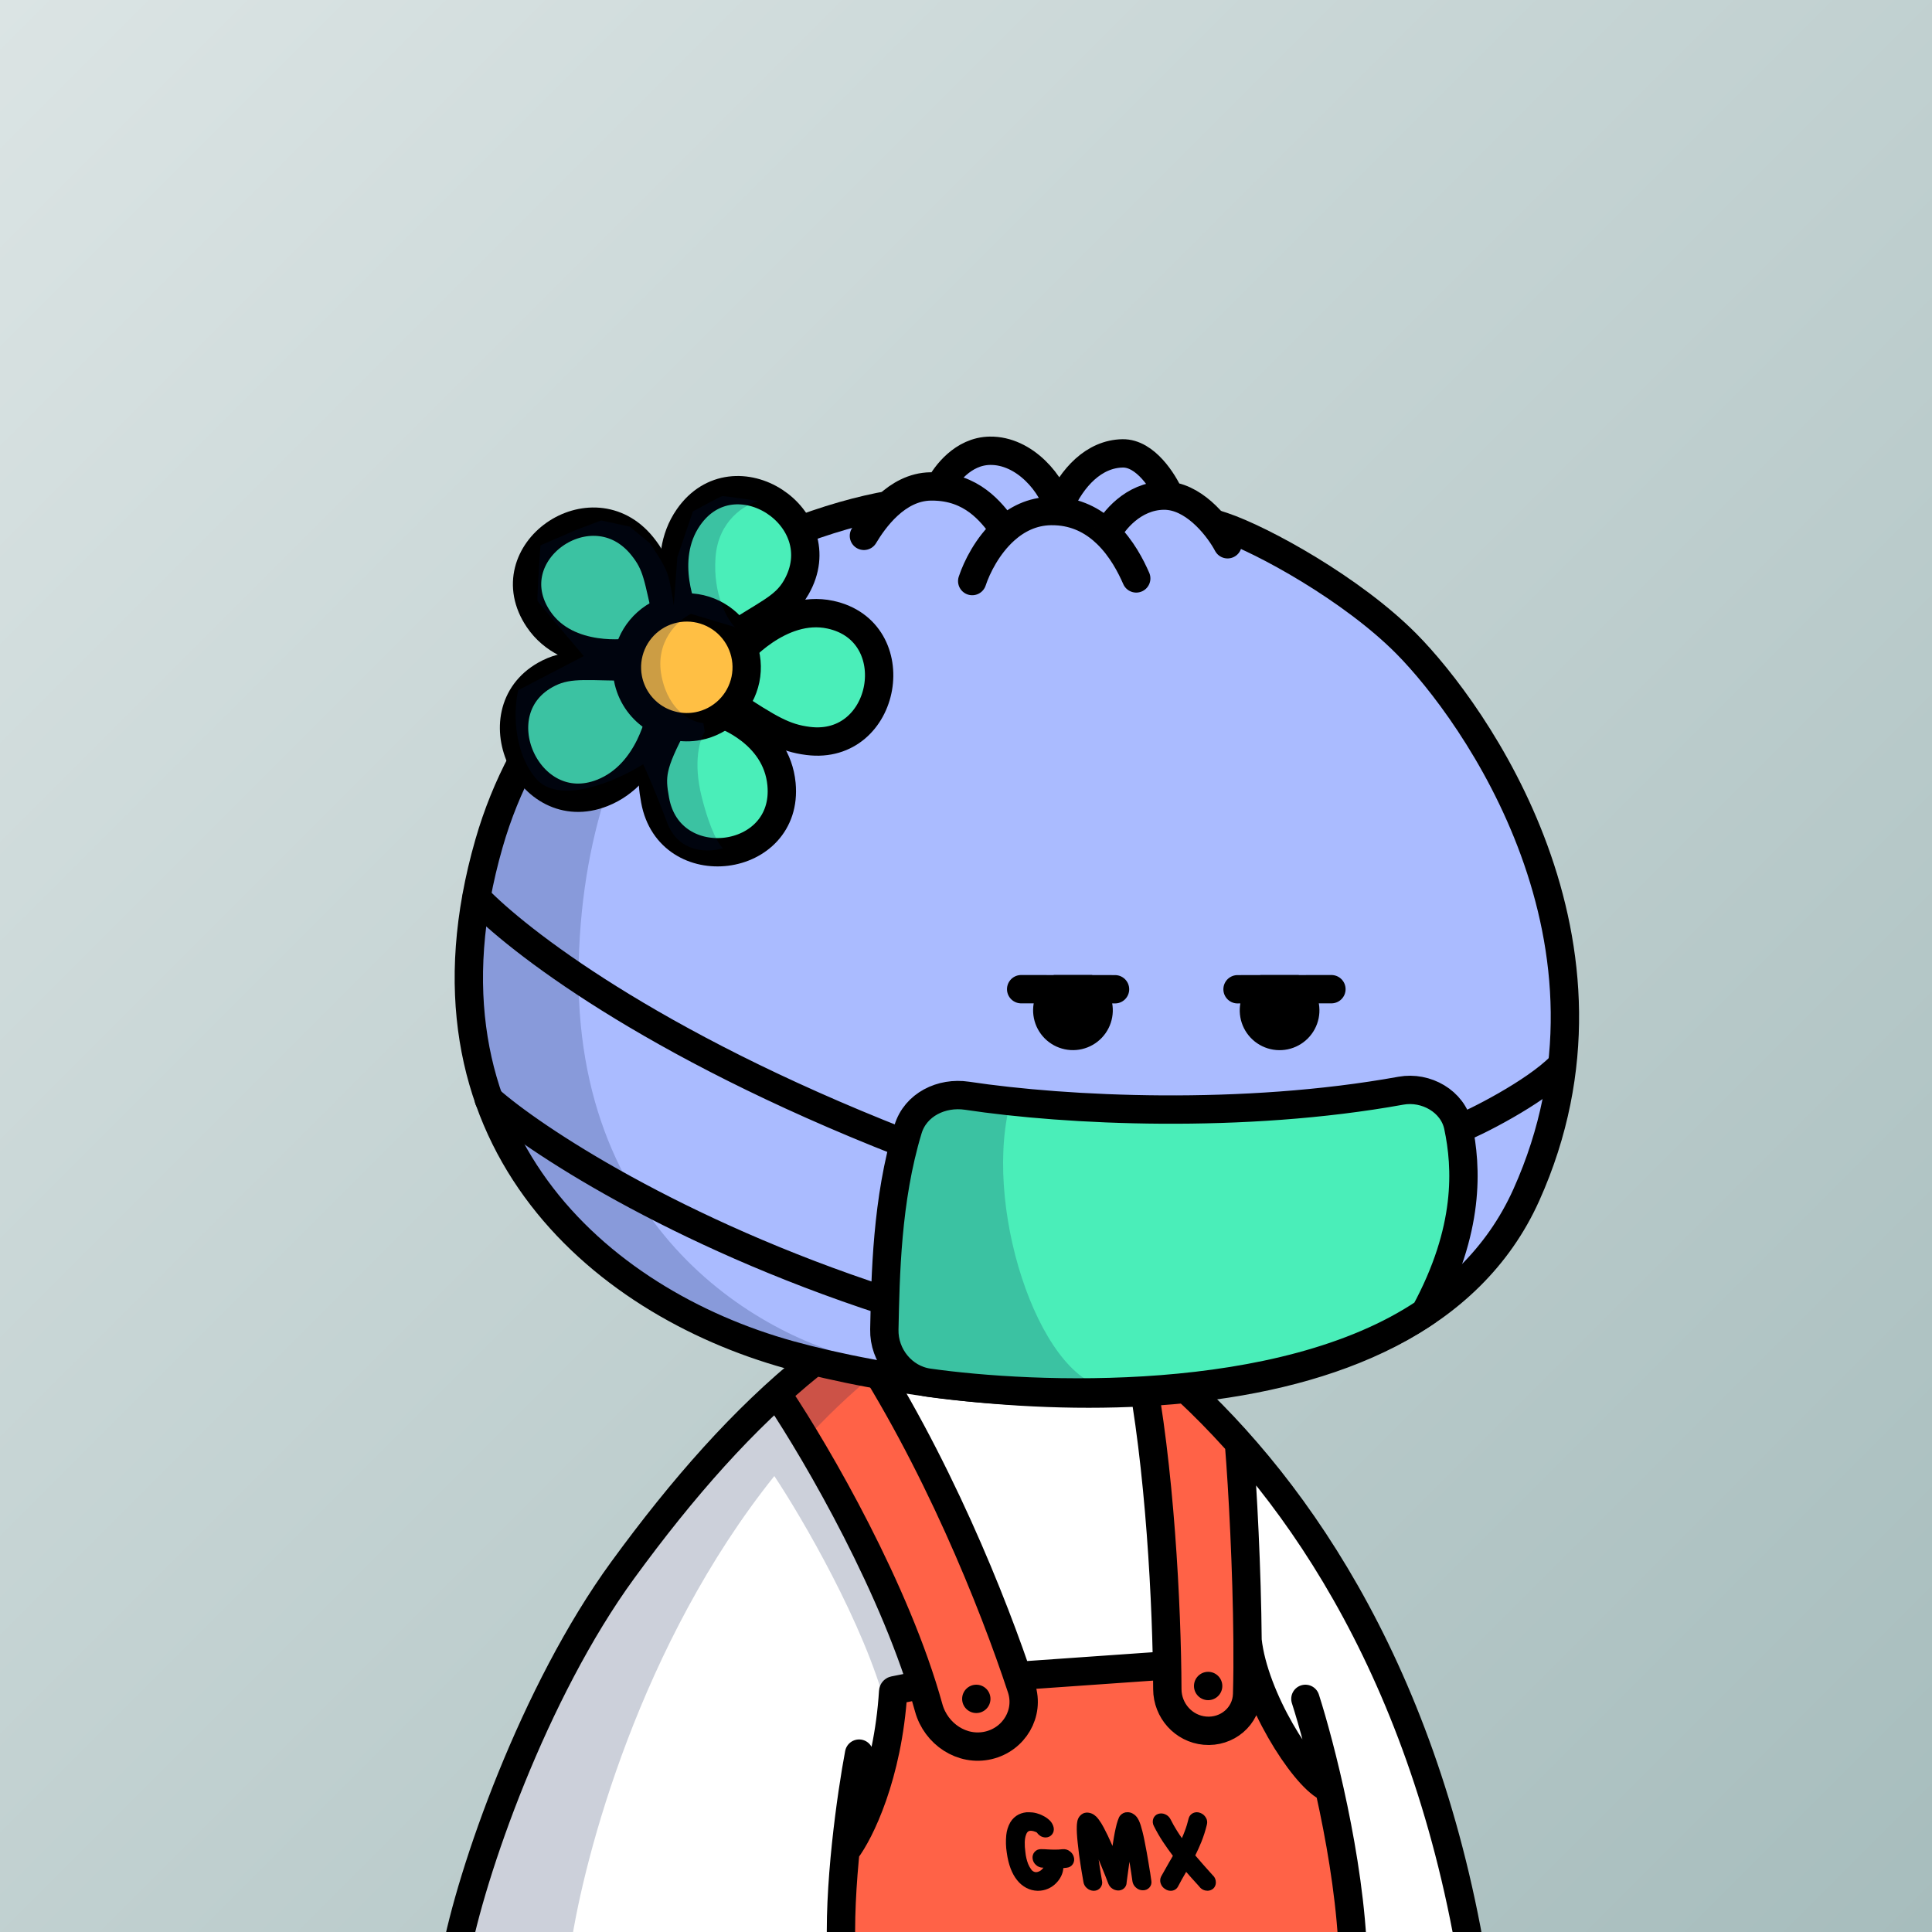 <svg
      xmlns="http://www.w3.org/2000/svg"
      preserveAspectRatio="xMidYMin meet"
      fill="none"
      viewBox="0 0 1500 1500"
    >
      <rect x="0" y="0" width="1500" height="1500" fill="#333333" stroke="none"/>
      <g>
      <path fill="url(#prefix__paint0_linear_53_28788)" d="M0 0h1500v1500H0z"/><defs><linearGradient id="prefix__paint0_linear_53_28788" x1="0" y1="0" x2="1500" y2="1500" gradientUnits="userSpaceOnUse">
<stop stop-color="#DBE4E4"/>
<stop offset="1" stop-color="#A7BDBD"/>
</linearGradient></defs>
      <g clip-path="url(#clip0_491_644)">
<path d="M773 1011.5C543.4 1029.9 398.667 1353.5 355 1513H1138.5C1075.7 1127 868.667 1017.83 773 1011.5Z" fill="white"/>
<path d="M659 1426.5L652 1506.5H1049.5L1030 1393L970 1295L962.5 1122L889 1052L903 1295L790.5 1306.5L693 1082.5L646.5 1039.5L602.5 1082.5L714 1306.5L699.5 1310C693.833 1329.17 682 1369.4 680 1377C678 1384.6 665.167 1413.17 659 1426.5Z" fill="#FF6247"/>
<path d="M409.87 1339.62C462.691 1207.98 569.086 1113.24 605.384 1082.33L674 1033.5L749.5 1019.5C700.439 1045.81 658.504 1080.9 622.837 1120.5L648 1146L686 1225.5L711 1304L699.5 1310.5L688 1325.5C670.8 1260.7 622.964 1178.83 601.196 1146C497.288 1275.8 453.476 1441.42 443.159 1511H353.699C350.414 1508.73 357.049 1471.27 409.87 1339.62Z" fill="#001647" fill-opacity="0.2"/>
<path d="M353.5 1519.5C365.5 1454.33 414.5 1313.6 483.5 1219C530.101 1155.11 577.468 1101.29 629.141 1059.66C710.278 994.299 826.037 996.323 905.02 1064.27C1000.08 1146.05 1103.44 1290.29 1142.5 1519.5M1013.5 1319C1024.83 1354.33 1048.1 1443.9 1050.5 1519.5M667 1361.5C661.167 1392.33 650.3 1467.1 653.5 1519.5M604.5 1084C635.258 1130.06 695.902 1235.08 721.061 1325.99C726.673 1346.27 746.935 1359.9 767.42 1355.09C787.404 1350.4 799.478 1330.11 793.043 1310.61C771.029 1243.93 726.704 1133.05 664 1038M962 1121.5C964.844 1156.07 968.134 1219.1 968.588 1273.5M968.588 1273.5C968.712 1288.36 968.625 1302.57 968.259 1315.38C967.766 1332.63 952.618 1345.24 935.427 1343.68C918.895 1342.17 906.385 1328.09 906.315 1311.49C906.045 1246.8 900.499 1137.84 884.5 1057.5M968.588 1273.5C973.442 1318.3 1011.5 1378 1030 1387.5M657 1436.5C667.459 1422.72 689.328 1378.85 693.452 1313.28C693.481 1312.82 693.81 1312.44 694.255 1312.35L708.5 1309.5M792.5 1301L899.5 1293.5" stroke="black" stroke-width="22" stroke-linecap="round"/>
<circle cx="758" cy="1319" r="11" fill="black"/>
<circle cx="938" cy="1309" r="11" fill="black"/>
<path d="M830.566 1437.31C829.021 1436.09 827.064 1435.53 825.055 1435.71C822.944 1435.96 820.832 1436.09 818.721 1436.06C816.892 1436.06 815.064 1435.96 813.132 1435.86L812.36 1435.81C811.819 1435.78 811.278 1435.73 810.738 1435.73C809.914 1435.71 809.09 1435.68 808.162 1435.68C807.235 1435.68 806.283 1435.83 805.433 1436.21C804.583 1436.6 803.81 1437.18 803.218 1437.87C802.6 1438.55 802.162 1439.39 801.905 1440.28C801.647 1441.17 801.57 1442.11 801.699 1442.98C801.931 1444.94 802.883 1446.72 804.326 1447.94C805.768 1449.28 807.647 1450.05 809.527 1450.05H810.12C809.836 1450.48 809.502 1450.89 809.115 1451.27C808.471 1451.98 807.725 1452.51 806.849 1452.92C805.999 1453.33 805.072 1453.53 804.3 1453.56C803.604 1453.51 802.909 1453.3 802.291 1452.97C801.673 1452.64 801.158 1452.16 800.72 1451.55C799.69 1450.17 798.84 1448.67 798.222 1447.12C797.115 1444.22 796.42 1441.22 796.111 1438.07C795.313 1432.2 795.441 1427.72 796.549 1424.69C797.064 1423.07 797.836 1422.08 798.763 1421.67C799.304 1421.47 799.845 1421.39 800.411 1421.41C801.055 1421.44 801.725 1421.54 802.317 1421.69C802.909 1421.85 803.501 1422.05 804.068 1422.28C804.351 1422.41 804.635 1422.53 804.918 1422.69C805.613 1423.7 806.514 1424.59 807.519 1425.28C808.781 1426.14 810.248 1426.6 811.742 1426.6C812.643 1426.63 813.648 1426.42 814.497 1426.04C815.347 1425.66 816.12 1425.08 816.712 1424.36C817.33 1423.63 817.768 1422.76 818 1421.85C818.231 1420.93 818.257 1419.94 818.077 1419C817.871 1418.01 817.536 1417.04 817.047 1416.13C816.351 1414.8 815.373 1413.63 814.291 1412.74C812.978 1411.57 811.51 1410.58 810.017 1409.87C806.643 1408.01 802.806 1407.02 799.021 1407.02C797.604 1406.95 796.188 1407.07 794.823 1407.38C793.536 1407.66 792.274 1408.09 791.038 1408.67C789.673 1409.34 788.411 1410.2 787.304 1411.24C786.171 1412.29 785.218 1413.48 784.394 1414.85C782.643 1417.96 781.587 1421.31 781.252 1424.85C780.814 1429.4 780.943 1433.98 781.664 1438.45C782.9 1447.48 785.578 1454.65 789.673 1459.74C791.63 1462.23 794.025 1464.26 796.858 1465.76C799.51 1467.16 802.471 1467.92 805.407 1468H805.896C805.896 1468 805.948 1468 805.974 1468C808.626 1468 811.201 1467.47 813.622 1466.42C816.12 1465.36 818.334 1463.8 820.163 1461.87C821.939 1460.07 823.33 1457.98 824.309 1455.67C825.03 1453.96 825.442 1452.18 825.57 1450.38C825.699 1450.38 825.828 1450.38 825.982 1450.35C826.755 1450.3 827.528 1450.2 828.197 1450.1C829.15 1450.02 830.103 1449.72 830.927 1449.23C831.751 1448.75 832.446 1448.06 832.961 1447.25C833.476 1446.44 833.811 1445.55 833.94 1444.58C834.068 1443.64 833.991 1442.7 833.708 1441.78C833.219 1439.95 832.086 1438.35 830.592 1437.33L830.566 1437.31Z" fill="black"/>
<path d="M892.86 1453.34C892.548 1451.25 892.157 1448.92 891.714 1446.26C891.272 1443.62 890.803 1440.9 890.308 1438.09L888.59 1429.13C888.069 1426.44 887.522 1424.01 886.976 1421.9C886.481 1420.05 886.064 1418.47 885.648 1417.16C885.257 1415.91 884.789 1414.67 884.242 1413.5C883.799 1412.54 883.226 1411.6 882.575 1410.71C881.977 1409.95 881.274 1409.29 880.545 1408.76C879.607 1408.05 878.54 1407.51 877.368 1407.23C876.196 1406.96 875.025 1406.93 873.749 1407.13C872.707 1407.36 871.692 1407.84 870.859 1408.48C870.026 1409.14 869.323 1409.97 868.802 1410.99C868.437 1411.8 868.099 1412.64 867.865 1413.4C867.552 1414.29 867.266 1415.18 867.031 1416.09L866.224 1419.41C865.756 1421.44 865.287 1423.78 864.818 1426.57C864.48 1428.6 864.115 1430.83 863.751 1433.19C861.147 1427.25 858.83 1422.43 856.903 1418.85C855.783 1416.67 854.455 1414.57 852.997 1412.59C852.555 1412 852.112 1411.47 851.722 1411.04C851.279 1410.53 850.784 1410.08 850.394 1409.82C849.378 1408.86 848.102 1408.15 846.749 1407.72C845.863 1407.44 844.926 1407.29 843.832 1407.26C842.739 1407.31 841.723 1407.56 840.76 1408.05C839.823 1408.53 838.963 1409.21 838.339 1410C837.844 1410.58 837.427 1411.24 837.089 1411.98C836.698 1412.84 836.438 1413.78 836.334 1414.67C836.125 1415.86 836.021 1417.1 836.021 1418.3C835.995 1419.69 835.969 1421.27 836.099 1423.4C836.23 1425.76 836.438 1428.19 836.698 1430.58C836.985 1433.24 837.323 1436.21 837.74 1439.53C837.974 1441.18 838.208 1442.83 838.443 1444.43L838.911 1447.58C839.224 1449.76 839.562 1451.71 839.849 1453.49L840.031 1454.5C840.369 1456.51 840.76 1458.76 841.177 1461.18C841.463 1463.08 842.478 1464.83 843.937 1466C845.343 1467.24 847.165 1467.95 849.04 1468H849.222H849.352C850.316 1468 851.279 1467.77 852.138 1467.37C852.997 1466.96 853.778 1466.33 854.351 1465.59C854.95 1464.83 855.393 1463.94 855.601 1463C855.809 1462.06 855.809 1461.07 855.601 1460.26C855.211 1458.03 854.872 1456.02 854.586 1454.22L853.622 1447.98C853.414 1446.59 853.206 1445.17 852.997 1443.72L855.471 1449.78C856.46 1452.17 857.32 1454.32 858.075 1456.18C858.83 1458.03 859.611 1460.11 860.47 1462.37C861.043 1463.92 862.058 1465.23 863.386 1466.17C864.714 1467.14 866.302 1467.7 868.047 1467.77C869.687 1467.82 871.275 1467.29 872.551 1466.22C873.749 1465.18 874.504 1463.76 874.66 1462.22V1462.01C874.686 1461.76 874.764 1461.23 874.842 1460.44C874.999 1459.27 875.181 1457.78 875.467 1455.87C875.754 1453.97 876.04 1451.76 876.379 1449.28C876.535 1448.01 876.717 1446.74 876.899 1445.44C877.056 1446.38 877.186 1447.3 877.342 1448.18L878.331 1454.5C878.618 1456.33 878.904 1458.36 879.217 1460.62C879.503 1462.52 880.492 1464.27 881.925 1465.49C883.383 1466.86 885.283 1467.62 887.314 1467.62C888.252 1467.64 889.267 1467.47 890.152 1467.09C891.037 1466.71 891.845 1466.12 892.469 1465.41C893.094 1464.7 893.563 1463.84 893.797 1462.93C894.032 1462.01 894.058 1461.05 893.902 1460.24C893.537 1457.67 893.225 1455.36 892.886 1453.28L892.86 1453.34Z" fill="black"/>
<path d="M941.957 1456.39L941.362 1455.73C938.882 1452.96 936.454 1450.27 934.103 1447.6C932.036 1445.26 930.021 1442.92 928.005 1440.54C929.659 1437.23 931.235 1433.75 932.707 1430.14C934.464 1425.78 935.911 1421.23 936.996 1416.73C937.254 1415.79 937.332 1414.83 937.203 1413.86C937.074 1412.89 936.738 1411.98 936.247 1411.22C935.291 1409.54 933.767 1408.24 931.958 1407.56C931.08 1407.18 930.15 1407.03 929.168 1407C928.186 1407 927.23 1407.23 926.326 1407.64C925.473 1408.04 924.724 1408.63 924.13 1409.34C923.536 1410.05 923.097 1410.91 922.864 1411.83C922.089 1415.1 921.107 1418.38 919.893 1421.56C919.221 1423.34 918.498 1425.14 917.619 1427.12C916.302 1425.27 915.036 1423.36 913.847 1421.46C912.065 1418.64 910.385 1415.66 908.887 1412.67C908.034 1410.89 906.588 1409.46 904.805 1408.68C903.074 1407.84 901.085 1407.71 899.199 1408.3C898.294 1408.6 897.442 1409.13 896.77 1409.82C896.098 1410.51 895.608 1411.34 895.323 1412.26C895.039 1413.17 894.936 1414.14 895.039 1415.1C895.143 1416.07 895.427 1416.98 895.866 1417.75C898.01 1422.01 900.413 1426.21 903.074 1430.22C905.477 1433.8 908.009 1437.39 910.618 1440.84L909.559 1442.75C909.016 1443.71 908.474 1444.7 907.828 1445.69C906.794 1447.5 905.761 1449.35 904.702 1451.23C903.668 1453.11 902.609 1454.97 901.498 1456.92C901.059 1457.79 900.826 1458.7 900.775 1459.64C900.723 1460.61 900.852 1461.55 901.188 1462.39C901.808 1464.21 903.1 1465.79 904.676 1466.68C905.916 1467.54 907.363 1468 908.784 1468C908.887 1468 908.99 1468 909.094 1468C910.205 1468 911.29 1467.7 912.271 1467.14C913.331 1466.53 914.157 1465.61 914.674 1464.57C915.63 1462.74 916.612 1460.91 917.619 1459.11C918.653 1457.3 919.66 1455.53 920.694 1453.77L920.952 1453.34C922.296 1454.89 923.665 1456.44 925.008 1457.94C926.972 1460.12 928.961 1462.31 930.847 1464.39L931.467 1465.15C932.217 1466.07 933.198 1466.81 934.309 1467.29C935.343 1467.75 936.428 1467.97 937.59 1467.97C939.089 1467.95 940.587 1467.42 941.879 1466.4C942.577 1465.76 943.119 1465 943.481 1464.14C943.843 1463.27 944.023 1462.36 943.998 1461.47C943.998 1459.51 943.248 1457.66 941.931 1456.26L941.957 1456.39Z" fill="black"/>
</g>
<defs>
<clipPath id="clip0_491_644">
<rect width="1500" height="1500" fill="white"/>
</clipPath>
</defs>
      <g clip-path="url(#clip0_497_1194)">
<path d="M379.667 654.812C432.345 471.574 618.472 401.981 699.114 390.653C740.985 382.718 849.655 375.215 949.364 408.675C980 418.956 1049.88 457.388 1091.92 499.818C1144.47 552.856 1272.97 732.052 1185.05 927.725C1097.12 1123.4 758.414 1092.29 612.749 1051.82C464.472 1010.63 314.48 881.563 379.667 654.812Z" fill="#AABBFF"/>
<path d="M449.293 747.204C454.734 531.068 585.306 432.345 649.911 410C432.292 459.565 365.296 655.455 364 747.204C377.99 984.871 584.496 1053.43 681 1058C601.498 1044.46 443.853 963.339 449.293 747.204Z" fill="#001647" fill-opacity="0.2"/>
<path d="M379.667 654.812C432.345 471.574 618.472 401.981 699.114 390.653C740.985 382.718 849.655 375.215 949.364 408.675C980 418.956 1049.88 457.388 1091.92 499.818C1144.47 552.856 1272.97 732.052 1185.05 927.725C1097.12 1123.4 758.414 1092.29 612.749 1051.82C464.472 1010.63 314.48 881.563 379.667 654.812Z" stroke="black" stroke-width="22" stroke-linecap="round"/>
</g>
<defs>
    <clipPath id="prefix__clip0_299_662"><path fill="#fff" d="M0 0h1500v1500H0z"/></clipPath>
</defs>
      <g clip-path="url(#clip0_624_3204)">
<path d="M876.086 925.246H970.499" stroke="black" stroke-width="22" stroke-linecap="round"/>
<path d="M865.708 768.06L844.448 768.047L821.695 768.027L792.828 768" stroke="black" stroke-width="22" stroke-linecap="round"/>
<path d="M850.019 773.927C852.061 777.245 853.087 781.09 852.968 784.985C852.85 788.88 851.593 792.655 849.352 795.844C847.112 799.032 843.986 801.494 840.361 802.925C836.737 804.357 832.772 804.695 828.958 803.897C825.143 803.1 821.646 801.202 818.898 798.439C816.15 795.676 814.273 792.168 813.497 788.349C812.721 784.53 813.081 780.567 814.533 776.951C815.985 773.334 818.464 770.223 821.665 768H844.419C846.675 769.567 848.582 771.585 850.019 773.927Z" fill="black" stroke="black" stroke-width="22" stroke-linecap="round"/>
<path d="M1033.71 768L1004.83 768.027L982.081 768.047L960.828 768.06" stroke="black" stroke-width="22" stroke-linecap="round"/>
<path d="M976.506 773.926C974.456 777.243 973.423 781.087 973.536 784.985C973.648 788.882 974.9 792.661 977.138 795.854C979.376 799.047 982.5 801.513 986.125 802.949C989.75 804.385 993.716 804.726 997.533 803.931C1001.35 803.136 1004.85 801.24 1007.6 798.476C1010.35 795.713 1012.23 792.203 1013.01 788.383C1013.78 784.562 1013.42 780.597 1011.97 776.979C1010.52 773.361 1008.04 770.248 1004.83 768.026H982.079C979.837 769.59 977.94 771.598 976.506 773.926Z" fill="black" stroke="black" stroke-width="22" stroke-linecap="round"/>
</g>
<defs>
<clipPath id="clip0_624_3204">
<rect width="1500" height="1500" fill="white"/>
</clipPath>
</defs>
      <g clip-path="url(#clip0_840_2513)">
<path d="M691 957.5L701.5 894L714.5 863.5L740 855L901 863.5L1076 851L1103 847.5L1129 859.5L1140 892.5L1130 957.5L1111.5 1013.5L1075.5 1037L980.5 1068L869.5 1084L723 1073L687.5 1060.5V1017L691 957.5Z" fill="#4AEEB9"/>
<path d="M864.5 1078C810.5 1078 763.5 944 783.5 859.5L753 854.5L726.5 856.5L708 870.5L689.5 972.5L680.5 1034L704.5 1066.5L747.5 1078H864.5Z" fill="#001647" fill-opacity="0.2"/>
<path d="M370 697C401.167 729.333 503.36 809.8 700.16 887M379.5 853.5C413.167 883.5 523.917 956.8 687.117 1010M1132.53 876.5C1144.36 872.167 1191.5 848.4 1211.5 828M721 1073.5V1073.5C700.907 1070.71 686.155 1052.49 686.594 1032.21C687.501 990.382 688.367 931.545 704.989 876.761C710.804 857.597 731.009 847.753 750.813 850.733C828.071 862.358 965.043 869.001 1087.71 846.808C1107.13 843.295 1128 855.049 1132.09 874.357C1138.88 906.434 1141.36 954.7 1106.5 1019C995 1094 801 1084.83 721 1073.5Z" stroke="black" stroke-width="22" stroke-linecap="round"/>
</g>
<defs>
<clipPath id="clip0_840_2513">
<rect width="1500" height="1500" fill="white"/>
</clipPath>
</defs>
      <g clip-path="url(#clip0_708_260)">
<path d="M711.94 381.541L669.138 415.004L754.914 456.956C786.09 456.451 856.04 454.579 886.429 451.127C916.817 447.675 946.703 430.594 957.848 422.485L912.882 387.272L890.772 360.146L852.07 352.844L816.711 388.83L811.119 369.892L779.2 357.196L748.101 362.456L711.94 381.541Z" fill="#AABBFF"/>
<path d="M754.823 451.145C758.386 440.393 766.661 423.631 780.081 411.559M882.17 449.083C878.062 439.675 870.922 425.659 859.411 414.501M670.743 416.037C678.291 403.405 696.028 378.1 722.448 377.672C724.832 377.634 727.122 377.712 729.323 377.895M780.081 411.559C789.433 403.145 801.285 397.009 815.783 396.774C818.147 396.736 820.438 396.825 822.658 397.03M780.081 411.559C771.884 400.903 758.35 380.305 729.323 377.895M953.095 422.563C946.826 410.677 929.573 387.795 908.089 385.052M859.411 414.501C864.186 404.755 879.655 385.169 903.328 384.785C904.936 384.759 906.524 384.852 908.089 385.052M859.411 414.501C850.192 405.565 838.17 398.463 822.658 397.03M729.323 377.895C734.108 368.72 747.587 350.309 768.512 349.97C795.461 349.534 817.557 375.809 822.658 397.03M908.089 385.052C903.334 374.267 889.367 351.713 871.612 352C849.419 352.36 832.274 370.674 822.592 392.964" stroke="black" stroke-width="22" stroke-linecap="round"/>
<path d="M618.569 574.785L567.825 554.973C630.317 600.206 606.448 639.812 586.702 653.962C527.242 683.908 507.254 638.378 504.692 611.869L511.316 570.318L490.636 599.182C470.827 620.265 425.647 647.212 403.397 586.33C381.146 525.448 441.585 513.424 474.586 515.022L453.426 508.674C424.638 495.751 378.17 460.144 422.595 421.103C467.02 382.063 501.723 430.657 513.522 459.834L524.943 471.777L522.345 458.151C523.774 418.422 540.474 348.783 595.845 388.064C651.216 427.345 610.468 470.557 583.173 487.253L634.506 477.464C649.269 474.233 679.558 478.758 682.617 522.698C685.677 566.639 641.193 575.731 618.569 574.785Z" fill="#4AEEB9"/>
<path d="M531.578 477.918C531.578 477.918 511.312 435.004 534.518 401.634C570.061 350.432 649.221 401.98 618.177 456.074C608.705 472.599 594.08 476.691 563.51 497.557" stroke="black" stroke-width="22" stroke-miterlimit="10"/>
<path d="M513.103 554.003C513.103 554.003 505.44 600.709 467.602 615.623C409.574 638.504 370.239 550.369 426.017 522.597C443.071 514.116 458.19 517.925 495.248 517.468" stroke="black" stroke-width="22" stroke-miterlimit="10"/>
<path d="M572.003 508.802C572.003 508.802 605.229 468.731 644.671 477.236C705.078 490.256 688.791 582.988 627.471 575.269C608.742 572.908 597.335 565.93 566.505 545.764" stroke="black" stroke-width="22" stroke-miterlimit="10"/>
<path d="M560.484 554.415C560.484 554.415 602.944 568.401 606.766 608.809C612.623 670.762 519.778 682.514 508.631 621.287C505.229 602.583 505.496 594.146 523.784 560.106" stroke="black" stroke-width="22" stroke-miterlimit="10"/>
<path d="M489.538 506.574C489.538 506.574 440.777 514.364 418.081 480.704C383.272 429.114 459.528 375.584 498.625 423.98C510.562 438.768 510.616 447.744 519.059 483.805" stroke="black" stroke-width="22" stroke-miterlimit="10"/>
<path d="M541.944 563.769C550.978 562.046 559.298 557.683 565.853 551.232C572.407 544.78 576.901 536.53 578.767 527.524C580.632 518.519 579.785 509.162 576.333 500.638C572.881 492.114 566.978 484.804 559.372 479.635C551.766 474.465 542.798 471.666 533.601 471.594C524.404 471.521 515.393 474.177 507.706 479.226C500.019 484.275 494.001 491.49 490.415 499.958C486.828 508.427 485.834 517.769 487.556 526.803C489.867 538.917 496.895 549.618 507.094 556.55C517.294 563.483 529.83 566.079 541.944 563.769Z" fill="#FFBF44" stroke="black" stroke-width="22" stroke-miterlimit="10"/>
<path d="M555.522 432.902C557.559 403.973 578.633 391.596 588.915 389.024C580.072 387.671 562.064 385.016 560.78 385.217C559.497 385.418 545.04 393.168 537.972 397.017L525.885 432.62L523.126 470.048C522.358 464.277 520.235 451.1 517.894 444.561C515.553 438.023 507.941 426.529 504.427 421.6L488.861 408.833L466.744 404.083L448.119 411.115L419.631 423.395C418.654 437.25 416.831 465.269 417.353 466.503C417.875 467.736 441.509 495.597 453.261 509.373L402.342 535.86C399.213 549.093 397.453 581.185 415.45 603.682C433.448 626.18 478.866 606.201 499.326 593.399C501.749 598.363 508.86 614.347 517.922 638.575C526.985 662.803 550.633 661.942 561.324 658.483C558.716 656.7 551.761 646.255 544.813 618.736C537.864 591.216 543.483 573.591 547.161 568.218L546.091 561.398C537.641 560.806 519.338 552.771 513.723 525.371C508.109 497.972 526.557 481.43 536.483 476.584L570.564 486.857C564.701 480.926 553.485 461.831 555.522 432.902Z" fill="#001647" fill-opacity="0.2"/>
</g>
<defs>
<clipPath id="clip0_708_260">
<rect width="1500" height="1500" fill="white"/>
</clipPath>
</defs>
      
    </g>
    </svg>